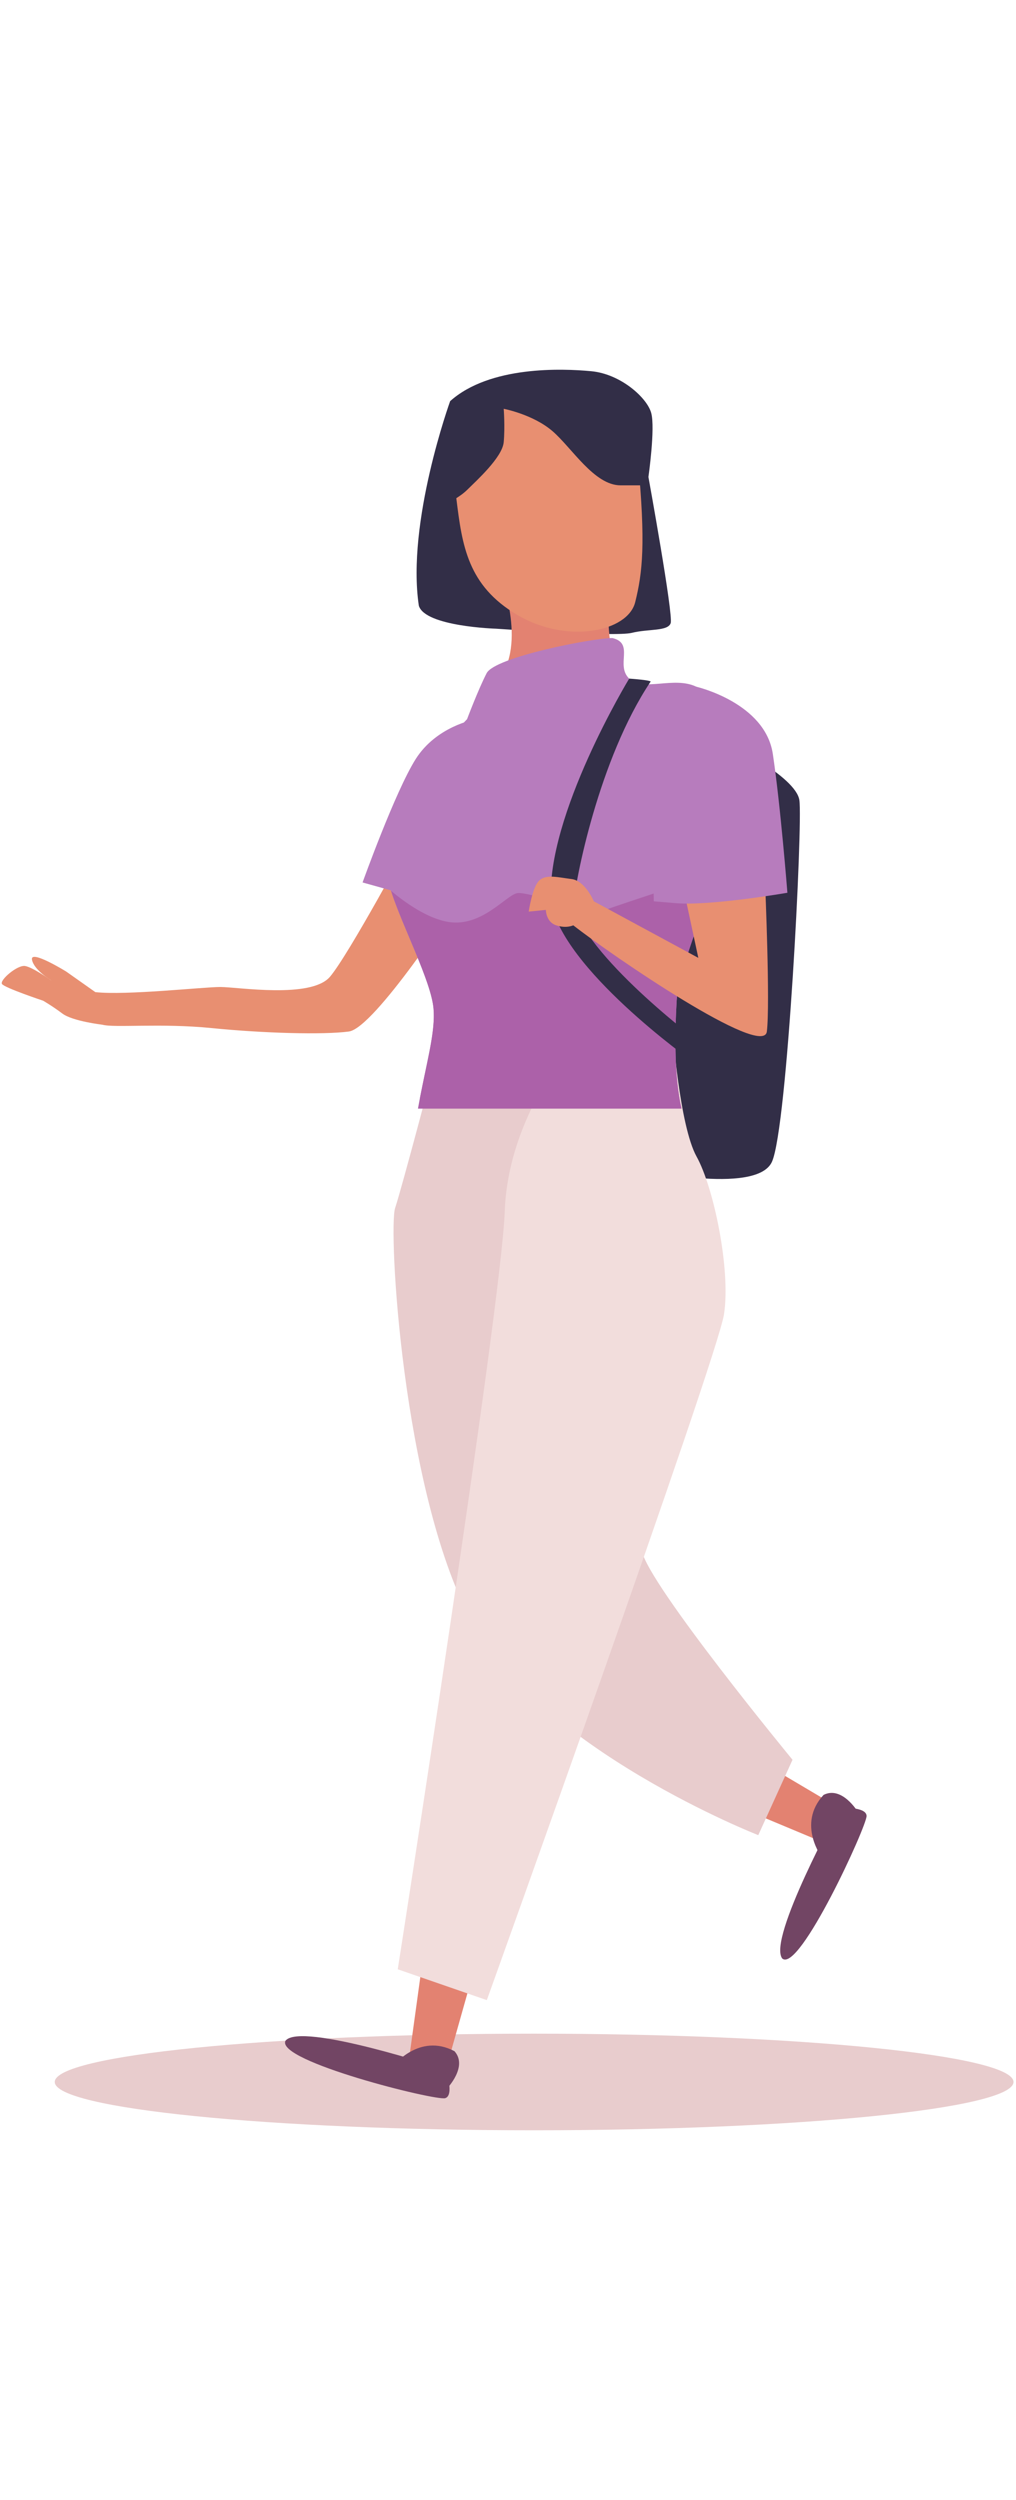 <svg width="200" height="492" viewBox="0 0 284 492" fill="none" xmlns="http://www.w3.org/2000/svg">
<path d="M149.305 492C223.311 492 283.305 485.956 283.305 478.5C283.305 471.044 223.311 465 149.305 465C75.299 465 15.305 471.044 15.305 478.5C15.305 485.956 75.299 492 149.305 492Z" fill="#E8CCCD"/>
<path d="M28.565 183.034C28.565 183.034 20.305 182.077 17.432 179.923C14.559 177.768 12.045 176.331 12.045 176.331C12.045 176.331 1.271 172.74 0.553 171.663C-0.165 170.585 4.862 166.276 7.017 166.635C9.172 166.994 14.2 170.585 14.2 170.585L28.565 183.034Z" fill="#E88F71"/>
<path d="M114.755 131.32C114.755 131.32 97.517 163.403 92.251 169.626C86.985 175.851 66.394 172.499 61.605 172.499C56.815 172.499 35.268 174.892 26.649 173.935L18.509 168.189C18.509 168.189 8.454 161.963 8.934 164.836C9.413 167.709 14.2 170.582 14.2 170.582C14.2 170.582 17.073 175.372 19.946 177.285C22.819 179.201 25.212 182.074 28.565 183.031C31.918 183.988 44.846 182.551 59.211 183.988C73.576 185.424 90.335 185.904 97.517 184.945C104.7 183.985 127.684 148.552 127.684 148.552L114.755 131.32Z" fill="#E88F71"/>
<path d="M132.47 97.803C132.47 97.803 121.935 99.719 116.189 108.816C110.443 117.911 101.347 143.292 101.347 143.292L130.557 151.431L143.005 112.168L132.47 97.803Z" fill="#B77CBD"/>
<path d="M202.859 104.026C202.859 104.026 222.49 113.602 223.45 120.307C224.406 127.01 220.097 211.764 215.787 221.342C211.478 230.918 177.958 223.259 177.958 223.259L171.256 133.716L202.859 104.026Z" fill="#322E47"/>
<path d="M125.828 8.781C125.828 8.781 113.578 42.619 117.077 65.956C118.827 71.791 138.662 72.375 138.662 72.375C138.662 72.375 171.917 74.708 176.586 73.541C181.254 72.375 186.699 73.153 187.477 70.817C188.256 68.485 181.254 29.978 181.254 29.978C181.254 29.978 183.199 16.365 182.033 12.087C180.866 7.81 173.477 1.196 165.309 0.42C157.138 -0.358 136.915 -1.137 125.828 8.781Z" fill="#322E47"/>
<path d="M202.6 400.048L231.459 412.114L234.597 401.935L207.429 385.855L202.6 400.048Z" fill="#E38271"/>
<path d="M234.597 401.936C234.597 401.936 214.486 438.558 218.66 444.002C223.432 448.154 242.348 406.872 242.236 404.139C242.127 401.41 234.597 401.936 234.597 401.936Z" fill="#724564"/>
<path d="M229.842 415.907C229.842 415.907 222.628 406.501 230.207 398.278C235.353 395.675 239.746 402.958 239.746 402.958L229.842 415.907Z" fill="#724564"/>
<path d="M121.938 192.133C121.938 192.133 112.362 228.525 110.445 234.271C108.529 240.017 112.362 312.8 131.513 349.192C150.668 385.584 211.958 409.525 211.958 409.525L221.533 388.458C221.533 388.458 181.311 339.616 179.395 330.041C177.481 320.462 160.243 208.414 160.243 208.414L146.835 188.303L121.938 192.133Z" fill="#E8CCCD"/>
<path d="M118.252 443.663L113.98 474.651L124.624 475.077L133.206 444.697L118.252 443.663Z" fill="#E38271"/>
<path d="M124.624 475.077C124.624 475.077 83.994 461.553 79.799 466.986C77.007 472.661 121.84 483.834 124.452 483.026C127.06 482.219 124.624 475.077 124.624 475.077Z" fill="#724564"/>
<path d="M109.903 474.059C109.903 474.059 117.148 464.676 127.037 469.896C130.87 474.203 124.957 480.314 124.957 480.314L109.903 474.059Z" fill="#724564"/>
<path d="M188.017 184.471C188.017 184.471 189.933 211.284 194.72 219.904C199.509 228.523 204.296 251.507 202.382 263.955C200.466 276.404 136.082 455.629 136.082 455.629L111.181 447.009C111.181 447.009 140.133 262.039 141.089 235.225C142.046 208.411 160.244 188.3 160.244 188.3L188.017 184.471Z" fill="#F2DDDC"/>
<path d="M139.411 56.096C139.411 56.096 147.226 75.239 139.931 85.814C143.057 83.8 170.664 76.747 170.664 76.747C170.664 76.747 169.621 71.205 170.144 61.132C170.667 51.06 139.411 56.096 139.411 56.096Z" fill="#E38271"/>
<path d="M159.338 3.41C159.338 3.41 176.08 1.672 178.306 25.168C180.533 48.663 179.599 56.696 177.559 64.953C175.519 73.21 158.606 76.75 144.649 68.559C130.692 60.371 129.18 49.051 127.577 36.108C125.974 23.168 127.945 -0.56 159.338 3.41Z" fill="#E88F71"/>
<path d="M117.367 203.625H189.933C188.488 195.244 188.669 184.712 189.157 176.234C189.939 162.633 209.473 123.344 207.91 111.255C206.347 99.165 200.876 91.609 194.628 88.587C188.376 85.564 179.783 90.098 175.876 86.32C171.968 82.542 177.438 76.497 171.187 74.986C165.717 74.986 138.371 80.275 136.027 84.809C133.682 89.342 130.557 97.654 130.557 97.654C130.557 97.654 126.129 102.188 125.348 104.454C124.566 106.721 122.742 110.499 121.179 115.788C119.616 121.078 107.377 132.412 108.156 140.723C108.937 149.035 120.398 169.436 121.179 178.503C121.728 184.827 119.481 192.639 117.367 203.625Z" fill="#B77CBD"/>
<path d="M116.832 206.499H190.525C188.456 197.765 188.612 185.719 189.157 176.235C189.465 170.865 192.706 161.476 196.409 151.352L199.836 140.725C199.836 140.725 173.793 149.286 169.624 150.8C165.458 152.312 147.746 145.764 144.62 146.267C141.494 146.769 134.722 155.837 125.348 154.325C119.467 153.377 113.178 148.864 109.305 145.629C112.388 155.36 120.524 170.903 121.179 178.505C121.774 185.368 119.079 193.976 116.832 206.499Z" fill="#AC61A9"/>
<path d="M140.802 10.921C140.802 10.921 148.97 12.475 154.414 17.144C159.859 21.813 166.082 32.313 173.474 32.313C180.866 32.313 180.863 32.313 180.863 32.313C180.863 32.313 180.863 16.756 176.973 11.309C173.083 5.865 164.915 3.141 164.915 3.141L147.413 2.362L136.912 4.307L131.855 9.364L124.466 27.645L124.854 37.367C124.854 37.367 128.353 35.81 130.689 33.477C133.022 31.144 140.414 24.53 140.802 20.253C141.193 15.978 140.802 10.921 140.802 10.921Z" fill="#322E47"/>
<path d="M175.875 86.321C175.875 86.321 152.584 124.618 154.02 148.562C156.893 167.236 193.286 193.093 193.286 193.093L196.639 188.784C196.639 188.784 165.515 165.8 160.246 149.998C160.726 142.816 167.429 108.819 181.794 87.272C182.748 86.789 175.875 86.321 175.875 86.321Z" fill="#322E47"/>
<path d="M213.874 143.773C213.874 143.773 215.31 177.292 214.354 184.952C213.397 192.614 171.258 163.884 160.246 155.265C160.246 155.265 158.33 156.221 155.457 155.265C152.584 154.308 152.584 150.955 152.584 150.955L147.794 151.435C147.794 151.435 148.751 144.732 150.667 142.816C152.584 140.9 155.934 141.859 159.766 142.336C163.596 142.816 165.992 148.562 165.992 148.562L195.202 164.364L190.893 144.252L213.874 143.773Z" fill="#E88F71"/>
<path d="M194.627 88.588C194.627 88.588 213.874 93.015 216.028 107.38C218.183 121.745 220.099 146.166 220.099 146.166C220.099 146.166 198.072 149.996 188.496 149.039L182.75 148.559C182.75 148.559 182.27 127.011 183.707 115.04C185.144 103.071 185.913 94.693 194.627 88.588Z" fill="#B77CBD"/>
</svg>
